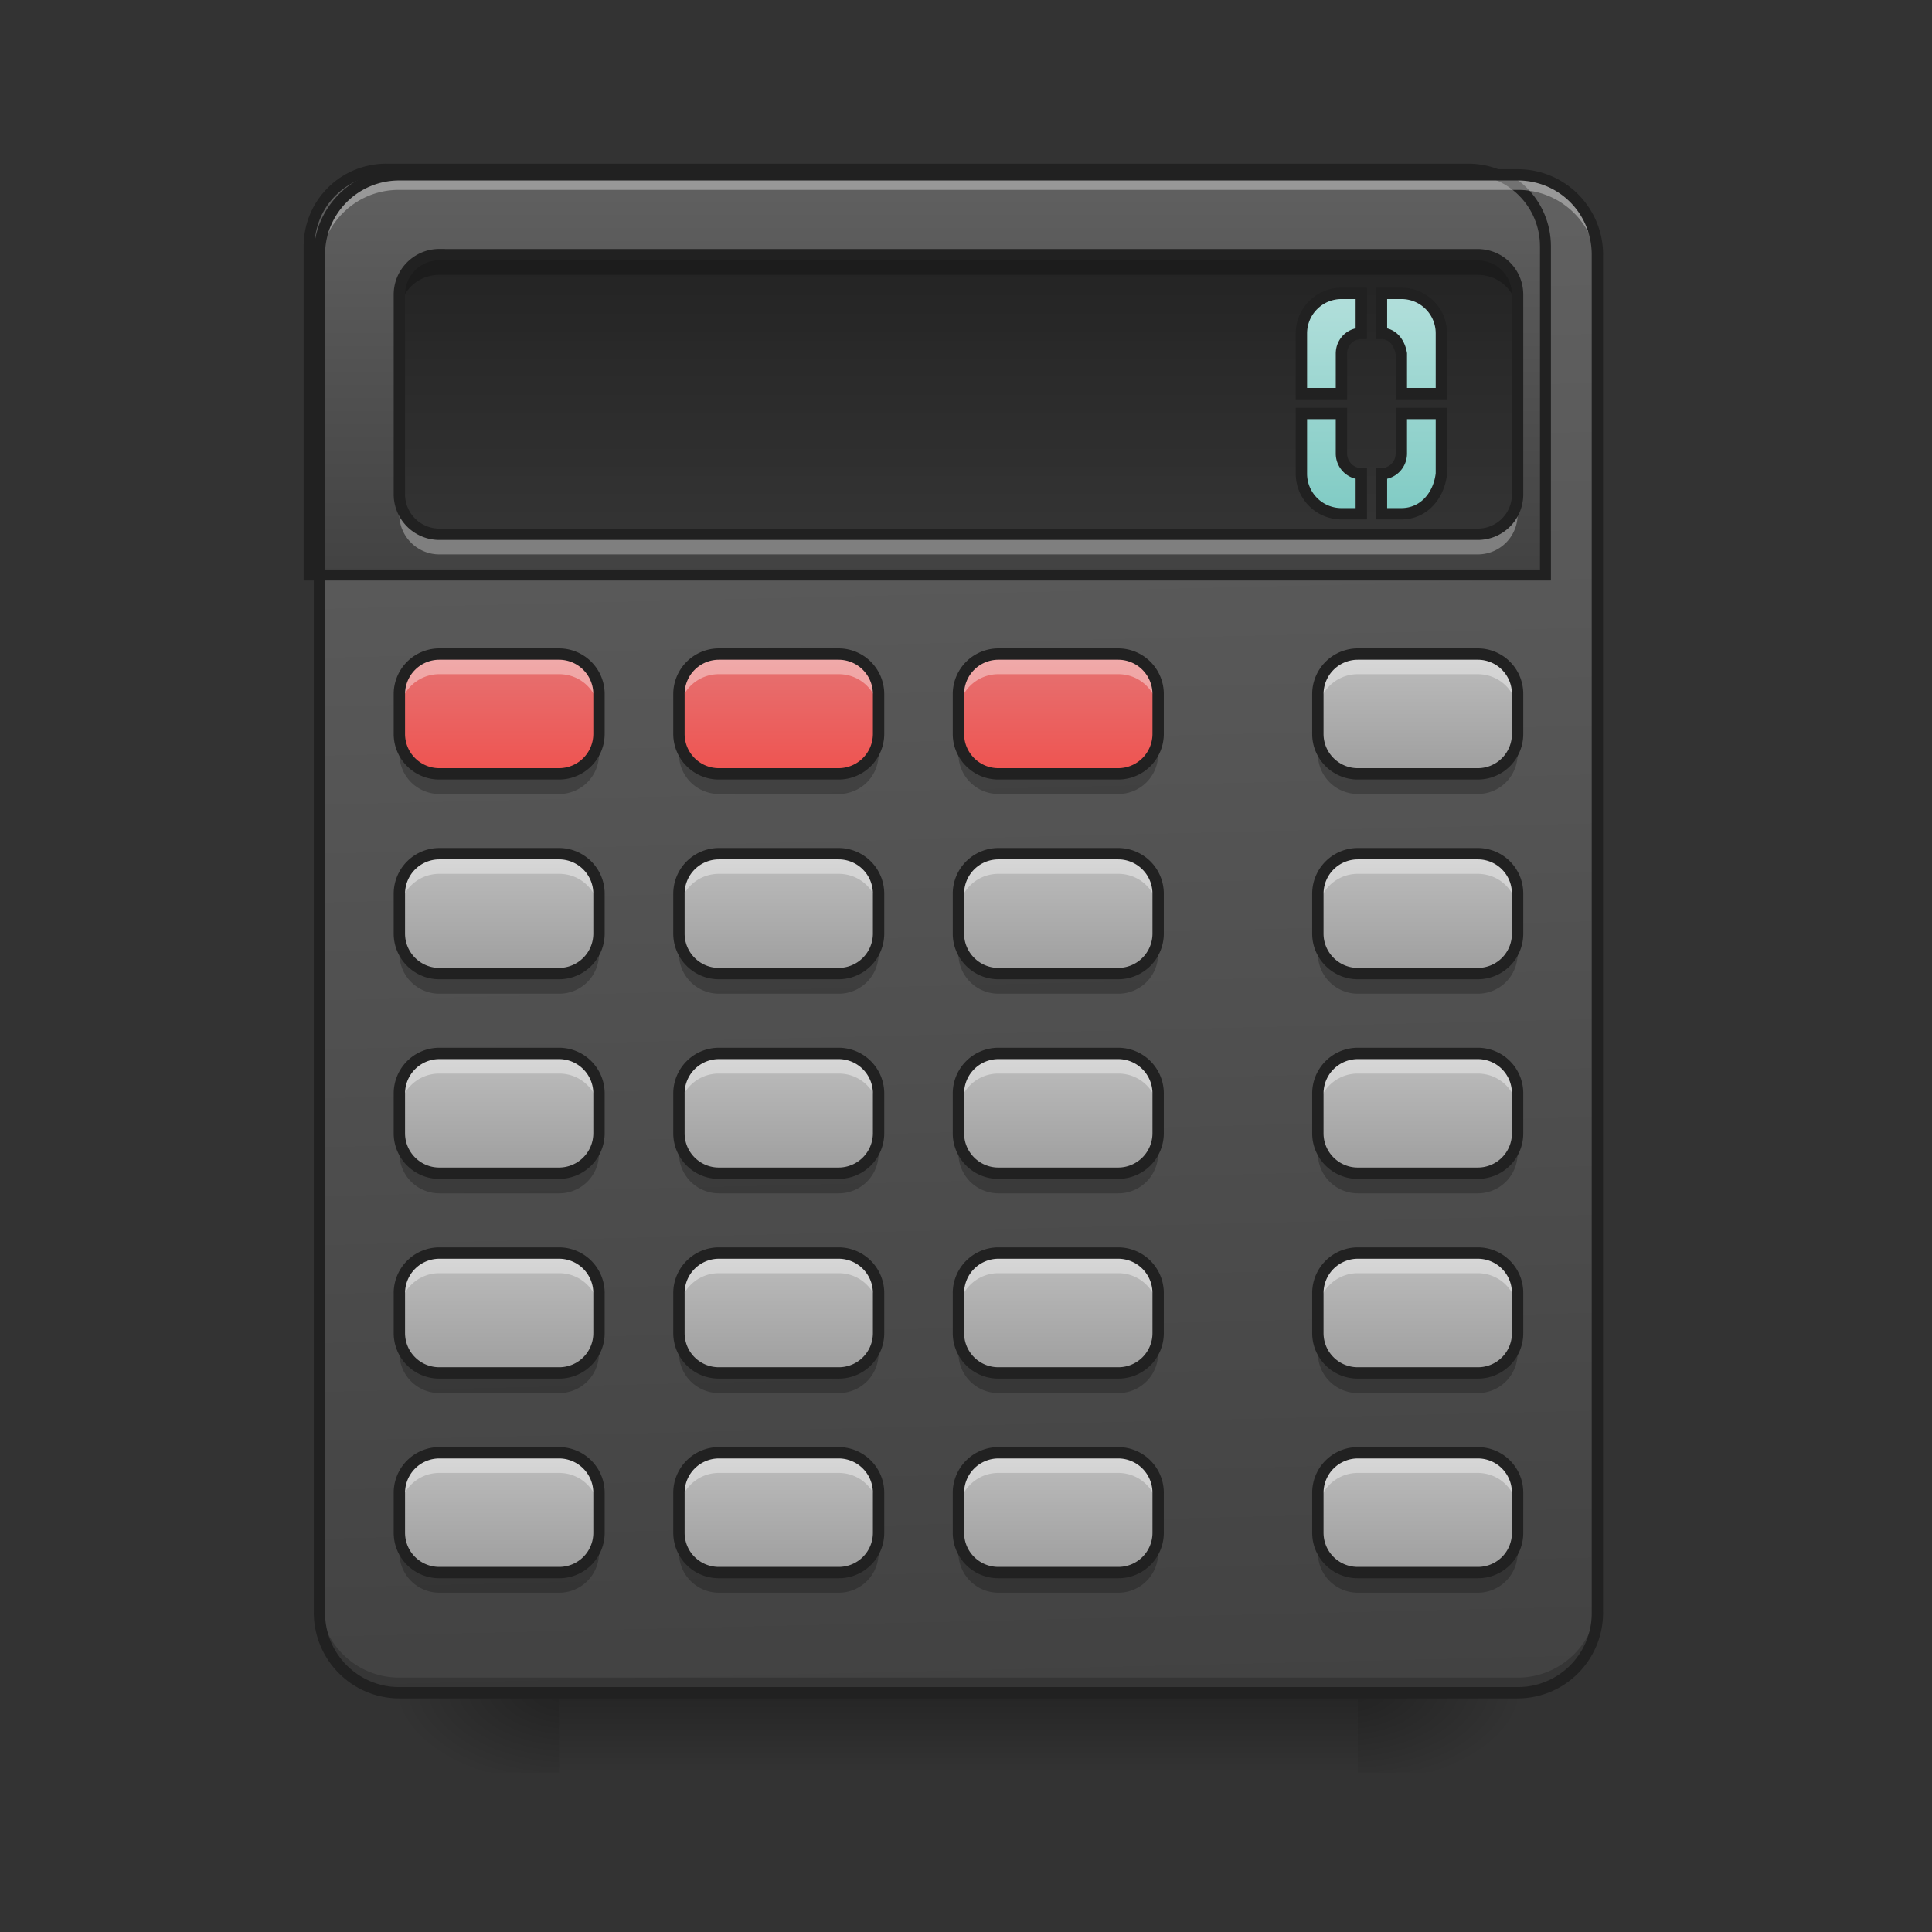 <svg height="32" viewBox="0 0 24 24" width="32" xmlns="http://www.w3.org/2000/svg" xmlns:xlink="http://www.w3.org/1999/xlink"><rect x="0" y="0" width="24" height="24" fill="#333333" stroke="none"/><linearGradient id="a" gradientUnits="userSpaceOnUse" x1="11.908" x2="11.908" y1="21.026" y2="22.019"><stop offset="0" stop-opacity=".275"/><stop offset="1" stop-opacity="0"/></linearGradient><linearGradient id="b"><stop offset="0" stop-opacity=".314"/><stop offset=".222" stop-opacity=".275"/><stop offset="1" stop-opacity="0"/></linearGradient><radialGradient id="c" cx="450.909" cy="189.579" gradientTransform="matrix(0 -.059 -.105 0 36.617 47.696)" gradientUnits="userSpaceOnUse" r="21.167" xlink:href="#b"/><radialGradient id="d" cx="450.909" cy="189.579" gradientTransform="matrix(0 .059 .105 0 -12.803 -5.646)" gradientUnits="userSpaceOnUse" r="21.167" xlink:href="#b"/><radialGradient id="e" cx="450.909" cy="189.579" gradientTransform="matrix(0 -.059 .105 0 -12.803 47.696)" gradientUnits="userSpaceOnUse" r="21.167" xlink:href="#b"/><radialGradient id="f" cx="450.909" cy="189.579" gradientTransform="matrix(0 .059 -.105 0 36.617 -5.646)" gradientUnits="userSpaceOnUse" r="21.167" xlink:href="#b"/><linearGradient id="g"><stop offset="0" stop-color="#424242"/><stop offset="1" stop-color="#616161"/></linearGradient><linearGradient id="h" gradientTransform="matrix(.057 0 0 .163 -4.39 25.231)" gradientUnits="userSpaceOnUse" x1="306.917" x2="305.955" xlink:href="#g" y1="-25.792" y2="-141.415"/><linearGradient id="i" gradientTransform="matrix(4.556 0 0 13.146 -353.973 2034.18)" gradientUnits="userSpaceOnUse" x1="305.955" x2="305.955" xlink:href="#g" y1="-109.466" y2="-141.415"/><linearGradient id="j" gradientUnits="userSpaceOnUse" x1="9.427" x2="9.427" xlink:href="#g" y1="3.165" y2="6.638"/><linearGradient id="k" gradientUnits="userSpaceOnUse" x1="365.12" x2="365.12" y1="-78.71" y2="-136.917"><stop offset="0" stop-color="#80cbc4"/><stop offset="1" stop-color="#b2dfdb"/></linearGradient><linearGradient id="l"><stop offset="0" stop-color="#9e9e9e"/><stop offset="1" stop-color="#bdbdbd"/></linearGradient><linearGradient id="m" gradientTransform="matrix(.047 0 0 -.047 11.411 7.66)" gradientUnits="userSpaceOnUse" x1="116.417" x2="116.417" xlink:href="#l" y1="-41.667" y2="-9.917"/><linearGradient id="n" gradientTransform="matrix(.047 0 0 -.047 11.411 10.142)" gradientUnits="userSpaceOnUse" x1="116.417" x2="116.417" xlink:href="#l" y1="-41.667" y2="-9.917"/><linearGradient id="o" gradientTransform="matrix(.047 0 0 -.047 11.411 12.622)" gradientUnits="userSpaceOnUse" x1="116.417" x2="116.417" xlink:href="#l" y1="-41.667" y2="-9.917"/><linearGradient id="p" gradientTransform="matrix(.047 0 0 -.047 11.411 15.103)" gradientUnits="userSpaceOnUse" x1="116.417" x2="116.417" xlink:href="#l" y1="-41.667" y2="-9.917"/><linearGradient id="q" gradientTransform="matrix(.047 0 0 -.047 11.411 17.584)" gradientUnits="userSpaceOnUse" x1="116.417" x2="116.417" xlink:href="#l" y1="-41.667" y2="-9.917"/><linearGradient id="r" gradientTransform="matrix(.047 0 0 -.047 6.946 10.142)" gradientUnits="userSpaceOnUse" x1="116.417" x2="116.417" xlink:href="#l" y1="-41.667" y2="-9.917"/><linearGradient id="s" gradientTransform="matrix(.047 0 0 -.047 6.946 12.622)" gradientUnits="userSpaceOnUse" x1="116.417" x2="116.417" xlink:href="#l" y1="-41.667" y2="-9.917"/><linearGradient id="t" gradientTransform="matrix(.047 0 0 -.047 6.946 15.103)" gradientUnits="userSpaceOnUse" x1="116.417" x2="116.417" xlink:href="#l" y1="-41.667" y2="-9.917"/><linearGradient id="u" gradientTransform="matrix(.047 0 0 -.047 6.946 17.584)" gradientUnits="userSpaceOnUse" x1="116.417" x2="116.417" xlink:href="#l" y1="-41.667" y2="-9.917"/><linearGradient id="v" gradientTransform="matrix(.047 0 0 -.047 3.473 10.142)" gradientUnits="userSpaceOnUse" x1="116.417" x2="116.417" xlink:href="#l" y1="-41.667" y2="-9.917"/><linearGradient id="w" gradientTransform="matrix(.047 0 0 -.047 3.473 12.622)" gradientUnits="userSpaceOnUse" x1="116.417" x2="116.417" xlink:href="#l" y1="-41.667" y2="-9.917"/><linearGradient id="x" gradientTransform="matrix(.047 0 0 -.047 3.473 15.103)" gradientUnits="userSpaceOnUse" x1="116.417" x2="116.417" xlink:href="#l" y1="-41.667" y2="-9.917"/><linearGradient id="y" gradientTransform="matrix(.047 0 0 -.047 3.473 17.584)" gradientUnits="userSpaceOnUse" x1="116.417" x2="116.417" xlink:href="#l" y1="-41.667" y2="-9.917"/><linearGradient id="z" gradientTransform="matrix(.047 0 0 -.047 0 10.142)" gradientUnits="userSpaceOnUse" x1="116.417" x2="116.417" xlink:href="#l" y1="-41.667" y2="-9.917"/><linearGradient id="A" gradientTransform="matrix(.047 0 0 -.047 0 12.622)" gradientUnits="userSpaceOnUse" x1="116.417" x2="116.417" xlink:href="#l" y1="-41.667" y2="-9.917"/><linearGradient id="B" gradientTransform="matrix(.047 0 0 -.047 0 15.103)" gradientUnits="userSpaceOnUse" x1="116.417" x2="116.417" xlink:href="#l" y1="-41.667" y2="-9.917"/><linearGradient id="C" gradientTransform="matrix(.047 0 0 -.047 0 17.584)" gradientUnits="userSpaceOnUse" x1="116.417" x2="116.417" xlink:href="#l" y1="-41.667" y2="-9.917"/><linearGradient id="D"><stop offset="0" stop-color="#ef5350"/><stop offset="1" stop-color="#e57373"/></linearGradient><linearGradient id="E" gradientTransform="matrix(.047 0 0 -.047 6.946 7.66)" gradientUnits="userSpaceOnUse" x1="116.417" x2="116.417" xlink:href="#D" y1="-41.667" y2="-9.917"/><linearGradient id="F" gradientTransform="matrix(.047 0 0 -.047 3.473 7.66)" gradientUnits="userSpaceOnUse" x1="116.417" x2="116.417" xlink:href="#D" y1="-41.667" y2="-9.917"/><linearGradient id="G" gradientTransform="matrix(.047 0 0 -.047 0 7.66)" gradientUnits="userSpaceOnUse" x1="116.417" x2="116.417" xlink:href="#D" y1="-41.667" y2="-9.917"/><path d="m6.945 21.027h9.922v.993h-9.922zm0 0" fill="url(#a)"/><path d="m16.867 21.027h1.985v-.996h-1.985zm0 0" fill="url(#c)"/><path d="m6.945 21.027h-1.984v.993h1.984zm0 0" fill="url(#d)"/><path d="m6.945 21.027h-1.984v-.996h1.984zm0 0" fill="url(#e)"/><path d="m16.867 21.027h1.985v.993h-1.985zm0 0" fill="url(#f)"/><path d="m4.96 2.172h13.892c.55 0 .992.445.992.992v16.867c0 .551-.442.996-.992.996h-13.892a.994.994 0 0 1 -.992-.996v-16.867c0-.547.445-.992.992-.992zm0 0" fill="url(#h)"/><path d="m4.96 20.96a.989.989 0 0 1 -.991-.991v-.121c0 .547.441.992.992.992h13.89c.551 0 .993-.445.993-.992v.12c0 .552-.442.993-.992.993zm0 0" fill-opacity=".196"/><path d="m399.962 175.101c-44.405 0-79.993 35.588-79.993 79.993v340.125h1279.878v-340.125c0-44.405-35.587-79.993-79.992-79.993zm0 0" fill="url(#i)" stroke="#212121" stroke-linecap="round" stroke-width="11.339" transform="scale(.012)"/><path d="m4.96 2.234a.989.989 0 0 0 -.991.993v.125c0-.551.441-.997.992-.993h13.89a.986.986 0 0 1 .993.993v-.125a.989.989 0 0 0 -.992-.993zm0 0" fill="#f0f0f0" fill-opacity=".392"/><path d="m5.457 3.164h12.898c.278 0 .497.223.497.496v2.48a.494.494 0 0 1 -.497.497h-12.898a.497.497 0 0 1 -.496-.496v-2.481c0-.274.223-.497.496-.497zm0 0" fill="url(#j)"/><path d="m5.457 3.164h12.898c.278 0 .497.223.497.496v2.48a.494.494 0 0 1 -.497.497h-12.898a.497.497 0 0 1 -.496-.496v-2.481c0-.274.223-.497.496-.497zm0 0" fill-opacity=".468"/><path d="m354.55-136.924c-5.833 0-10.583 4.75-10.583 10.582v15.915h10.582v-10.582c0-3 2.334-5.333 5.25-5.333v-10.582zm10.582 0v10.582c2.916 0 4.75 2.417 5.25 5.333v10.582h10.582v-15.915a10.544 10.544 0 0 0 -10.583-10.582zm-21.165 31.747v15.915c0 5.833 4.75 10.582 10.582 10.582h5.25v-10.582c-2.916 0-5.25-2.416-5.25-5.333v-10.582zm26.414 0v10.582c0 2.917-2.333 5.333-5.25 5.333v10.582h5.25c5.916 0 9.916-4.75 10.583-10.582v-15.915zm0 0" fill="url(#k)" stroke="#212121" stroke-linecap="round" stroke-width="3" transform="matrix(.047 0 0 .047 0 10.08)"/><path d="m4.96 2.102c-.585 0-1.062.476-1.062 1.062v16.867c0 .59.477 1.067 1.063 1.067h13.89c.59 0 1.063-.477 1.063-1.067v-16.867c0-.586-.473-1.062-1.062-1.062zm0 .14h13.892c.515 0 .921.41.921.922v16.867a.917.917 0 0 1 -.921.926h-13.892a.92.92 0 0 1 -.922-.926v-16.867c0-.512.41-.922.922-.922zm0 0" fill="#212121"/><path d="m16.867 9.613h1.488a.494.494 0 0 0 .497-.496v-.496a.494.494 0 0 0 -.497-.496h-1.488a.497.497 0 0 0 -.496.496v.496c0 .274.223.496.496.496zm0 0" fill="url(#m)"/><path d="m16.867 8.125a.497.497 0 0 0 -.496.496v.25c0-.277.223-.496.496-.496h1.488c.278 0 .497.219.497.496v-.25a.494.494 0 0 0 -.497-.496zm0 0" fill="#fff" fill-opacity=".392"/><path d="m16.867 9.863a.497.497 0 0 1 -.496-.496v-.25c0 .278.223.496.496.496h1.488a.492.492 0 0 0 .497-.496v.25a.494.494 0 0 1 -.497.496zm0 0" fill-opacity=".235"/><path d="m16.867 9.613h1.488a.494.494 0 0 0 .497-.496v-.496a.494.494 0 0 0 -.497-.496h-1.488a.497.497 0 0 0 -.496.496v.496c0 .274.223.496.496.496zm0 0" fill="none" stroke="#212121" stroke-linecap="round" stroke-width=".141"/><path d="m16.867 12.094h1.488a.494.494 0 0 0 .497-.496v-.496a.494.494 0 0 0 -.497-.497h-1.488a.497.497 0 0 0 -.496.497v.496c0 .273.223.496.496.496zm0 0" fill="url(#n)"/><path d="m16.867 10.605a.497.497 0 0 0 -.496.497v.25c0-.278.223-.497.496-.497h1.488c.278 0 .497.22.497.497v-.25a.494.494 0 0 0 -.497-.497zm0 0" fill="#fff" fill-opacity=".392"/><path d="m16.867 12.344a.497.497 0 0 1 -.496-.496v-.25c0 .277.223.496.496.496h1.488a.492.492 0 0 0 .497-.496v.25a.494.494 0 0 1 -.497.496zm0 0" fill-opacity=".235"/><path d="m16.867 12.094h1.488a.494.494 0 0 0 .497-.496v-.496a.494.494 0 0 0 -.497-.497h-1.488a.497.497 0 0 0 -.496.497v.496c0 .273.223.496.496.496zm0 0" fill="none" stroke="#212121" stroke-linecap="round" stroke-width=".141"/><path d="m16.867 14.574h1.488a.494.494 0 0 0 .497-.496v-.496a.494.494 0 0 0 -.497-.496h-1.488a.497.497 0 0 0 -.496.496v.496c0 .274.223.496.496.496zm0 0" fill="url(#o)"/><path d="m16.867 13.086a.497.497 0 0 0 -.496.496v.25c0-.277.223-.496.496-.496h1.488c.278 0 .497.219.497.496v-.25a.494.494 0 0 0 -.497-.496zm0 0" fill="#fff" fill-opacity=".392"/><path d="m16.867 14.824a.497.497 0 0 1 -.496-.496v-.25c0 .277.223.496.496.496h1.488a.492.492 0 0 0 .497-.496v.25a.494.494 0 0 1 -.497.496zm0 0" fill-opacity=".235"/><path d="m16.867 14.574h1.488a.494.494 0 0 0 .497-.496v-.496a.494.494 0 0 0 -.497-.496h-1.488a.497.497 0 0 0 -.496.496v.496c0 .274.223.496.496.496zm0 0" fill="none" stroke="#212121" stroke-linecap="round" stroke-width=".141"/><path d="m16.867 17.055h1.488a.492.492 0 0 0 .497-.496v-.497a.494.494 0 0 0 -.497-.496h-1.488a.497.497 0 0 0 -.496.496v.497c0 .277.223.496.496.496zm0 0" fill="url(#p)"/><path d="m16.867 15.566a.497.497 0 0 0 -.496.496v.25c0-.273.223-.496.496-.496h1.488c.278 0 .497.223.497.496v-.25a.494.494 0 0 0 -.497-.496zm0 0" fill="#fff" fill-opacity=".392"/><path d="m16.867 17.305a.497.497 0 0 1 -.496-.496v-.25c0 .277.223.496.496.496h1.488a.492.492 0 0 0 .497-.496v.25a.494.494 0 0 1 -.497.496zm0 0" fill-opacity=".235"/><path d="m16.867 17.055h1.488a.492.492 0 0 0 .497-.496v-.497a.494.494 0 0 0 -.497-.496h-1.488a.497.497 0 0 0 -.496.496v.497c0 .277.223.496.496.496zm0 0" fill="none" stroke="#212121" stroke-linecap="round" stroke-width=".141"/><path d="m16.867 19.535h1.488a.492.492 0 0 0 .497-.496v-.496a.494.494 0 0 0 -.497-.496h-1.488a.497.497 0 0 0 -.496.496v.496c0 .277.223.496.496.496zm0 0" fill="url(#q)"/><path d="m16.867 18.047a.497.497 0 0 0 -.496.496v.25c0-.273.223-.496.496-.496h1.488c.278 0 .497.223.497.496v-.25a.494.494 0 0 0 -.497-.496zm0 0" fill="#fff" fill-opacity=".392"/><path d="m16.867 19.785a.497.497 0 0 1 -.496-.496v-.25c0 .277.223.496.496.496h1.488a.492.492 0 0 0 .497-.496v.25a.494.494 0 0 1 -.497.496zm0 0" fill-opacity=".235"/><path d="m16.867 19.535h1.488a.492.492 0 0 0 .497-.496v-.496a.494.494 0 0 0 -.497-.496h-1.488a.497.497 0 0 0 -.496.496v.496c0 .277.223.496.496.496zm0 0" fill="none" stroke="#212121" stroke-linecap="round" stroke-width=".141"/><path d="m12.402 12.094h1.489a.497.497 0 0 0 .496-.496v-.496a.497.497 0 0 0 -.496-.497h-1.489a.497.497 0 0 0 -.496.497v.496c0 .273.223.496.496.496zm0 0" fill="url(#r)"/><path d="m12.402 10.605a.497.497 0 0 0 -.496.497v.25c0-.278.223-.497.496-.497h1.489c.277 0 .496.22.496.497v-.25a.494.494 0 0 0 -.496-.497zm0 0" fill="#fff" fill-opacity=".392"/><path d="m12.402 12.344a.497.497 0 0 1 -.496-.496v-.25c0 .277.223.496.496.496h1.489a.492.492 0 0 0 .496-.496v.25a.494.494 0 0 1 -.496.496zm0 0" fill-opacity=".235"/><path d="m12.402 12.094h1.489a.497.497 0 0 0 .496-.496v-.496a.497.497 0 0 0 -.496-.497h-1.489a.497.497 0 0 0 -.496.497v.496c0 .273.223.496.496.496zm0 0" fill="none" stroke="#212121" stroke-linecap="round" stroke-width=".141"/><path d="m12.402 14.574h1.489a.497.497 0 0 0 .496-.496v-.496a.497.497 0 0 0 -.496-.496h-1.489a.497.497 0 0 0 -.496.496v.496c0 .274.223.496.496.496zm0 0" fill="url(#s)"/><path d="m12.402 13.086a.497.497 0 0 0 -.496.496v.25c0-.277.223-.496.496-.496h1.489c.277 0 .496.219.496.496v-.25a.494.494 0 0 0 -.496-.496zm0 0" fill="#fff" fill-opacity=".392"/><path d="m12.402 14.824a.497.497 0 0 1 -.496-.496v-.25c0 .277.223.496.496.496h1.489a.492.492 0 0 0 .496-.496v.25a.494.494 0 0 1 -.496.496zm0 0" fill-opacity=".235"/><path d="m12.402 14.574h1.489a.497.497 0 0 0 .496-.496v-.496a.497.497 0 0 0 -.496-.496h-1.489a.497.497 0 0 0 -.496.496v.496c0 .274.223.496.496.496zm0 0" fill="none" stroke="#212121" stroke-linecap="round" stroke-width=".141"/><path d="m12.402 17.055h1.489a.494.494 0 0 0 .496-.496v-.497a.497.497 0 0 0 -.496-.496h-1.489a.497.497 0 0 0 -.496.496v.497c0 .277.223.496.496.496zm0 0" fill="url(#t)"/><path d="m12.402 15.566a.497.497 0 0 0 -.496.496v.25c0-.273.223-.496.496-.496h1.489c.277 0 .496.223.496.496v-.25a.494.494 0 0 0 -.496-.496zm0 0" fill="#fff" fill-opacity=".392"/><path d="m12.402 17.305a.497.497 0 0 1 -.496-.496v-.25c0 .277.223.496.496.496h1.489a.492.492 0 0 0 .496-.496v.25a.494.494 0 0 1 -.496.496zm0 0" fill-opacity=".235"/><path d="m12.402 17.055h1.489a.494.494 0 0 0 .496-.496v-.497a.497.497 0 0 0 -.496-.496h-1.489a.497.497 0 0 0 -.496.496v.497c0 .277.223.496.496.496zm0 0" fill="none" stroke="#212121" stroke-linecap="round" stroke-width=".141"/><path d="m12.402 19.535h1.489a.494.494 0 0 0 .496-.496v-.496a.497.497 0 0 0 -.496-.496h-1.489a.497.497 0 0 0 -.496.496v.496c0 .277.223.496.496.496zm0 0" fill="url(#u)"/><path d="m12.402 18.047a.497.497 0 0 0 -.496.496v.25c0-.273.223-.496.496-.496h1.489c.277 0 .496.223.496.496v-.25a.494.494 0 0 0 -.496-.496zm0 0" fill="#fff" fill-opacity=".392"/><path d="m12.402 19.785a.497.497 0 0 1 -.496-.496v-.25c0 .277.223.496.496.496h1.489a.492.492 0 0 0 .496-.496v.25a.494.494 0 0 1 -.496.496zm0 0" fill-opacity=".235"/><path d="m12.402 19.535h1.489a.494.494 0 0 0 .496-.496v-.496a.497.497 0 0 0 -.496-.496h-1.489a.497.497 0 0 0 -.496.496v.496c0 .277.223.496.496.496zm0 0" fill="none" stroke="#212121" stroke-linecap="round" stroke-width=".141"/><path d="m8.93 12.094h1.488a.497.497 0 0 0 .496-.496v-.496a.497.497 0 0 0 -.496-.497h-1.488a.497.497 0 0 0 -.496.497v.496c0 .273.222.496.496.496zm0 0" fill="url(#v)"/><path d="m8.93 10.605a.497.497 0 0 0 -.496.497v.25c0-.278.222-.497.496-.497h1.488c.277 0 .496.22.496.497v-.25a.494.494 0 0 0 -.496-.497zm0 0" fill="#fff" fill-opacity=".392"/><path d="m8.93 12.344a.497.497 0 0 1 -.496-.496v-.25c0 .277.222.496.496.496h1.488a.492.492 0 0 0 .496-.496v.25a.494.494 0 0 1 -.496.496zm0 0" fill-opacity=".235"/><path d="m8.93 12.094h1.488a.497.497 0 0 0 .496-.496v-.496a.497.497 0 0 0 -.496-.497h-1.488a.497.497 0 0 0 -.496.497v.496c0 .273.222.496.496.496zm0 0" fill="none" stroke="#212121" stroke-linecap="round" stroke-width=".141"/><path d="m8.93 14.574h1.488a.497.497 0 0 0 .496-.496v-.496a.497.497 0 0 0 -.496-.496h-1.488a.497.497 0 0 0 -.496.496v.496c0 .274.222.496.496.496zm0 0" fill="url(#w)"/><path d="m8.93 13.086a.497.497 0 0 0 -.496.496v.25c0-.277.222-.496.496-.496h1.488c.277 0 .496.219.496.496v-.25a.494.494 0 0 0 -.496-.496zm0 0" fill="#fff" fill-opacity=".392"/><path d="m8.93 14.824a.497.497 0 0 1 -.496-.496v-.25c0 .277.222.496.496.496h1.488a.492.492 0 0 0 .496-.496v.25a.494.494 0 0 1 -.496.496zm0 0" fill-opacity=".235"/><path d="m8.93 14.574h1.488a.497.497 0 0 0 .496-.496v-.496a.497.497 0 0 0 -.496-.496h-1.488a.497.497 0 0 0 -.496.496v.496c0 .274.222.496.496.496zm0 0" fill="none" stroke="#212121" stroke-linecap="round" stroke-width=".141"/><path d="m8.93 17.055h1.488a.494.494 0 0 0 .496-.496v-.497a.497.497 0 0 0 -.496-.496h-1.488a.497.497 0 0 0 -.496.496v.497c0 .277.222.496.496.496zm0 0" fill="url(#x)"/><path d="m8.93 15.566a.497.497 0 0 0 -.496.496v.25c0-.273.222-.496.496-.496h1.488c.277 0 .496.223.496.496v-.25a.494.494 0 0 0 -.496-.496zm0 0" fill="#fff" fill-opacity=".392"/><path d="m8.93 17.305a.497.497 0 0 1 -.496-.496v-.25c0 .277.222.496.496.496h1.488a.492.492 0 0 0 .496-.496v.25a.494.494 0 0 1 -.496.496zm0 0" fill-opacity=".235"/><path d="m8.93 17.055h1.488a.494.494 0 0 0 .496-.496v-.497a.497.497 0 0 0 -.496-.496h-1.488a.497.497 0 0 0 -.496.496v.497c0 .277.222.496.496.496zm0 0" fill="none" stroke="#212121" stroke-linecap="round" stroke-width=".141"/><path d="m8.93 19.535h1.488a.494.494 0 0 0 .496-.496v-.496a.497.497 0 0 0 -.496-.496h-1.488a.497.497 0 0 0 -.496.496v.496c0 .277.222.496.496.496zm0 0" fill="url(#y)"/><path d="m8.93 18.047a.497.497 0 0 0 -.496.496v.25c0-.273.222-.496.496-.496h1.488c.277 0 .496.223.496.496v-.25a.494.494 0 0 0 -.496-.496zm0 0" fill="#fff" fill-opacity=".392"/><path d="m8.93 19.785a.497.497 0 0 1 -.496-.496v-.25c0 .277.222.496.496.496h1.488a.492.492 0 0 0 .496-.496v.25a.494.494 0 0 1 -.496.496zm0 0" fill-opacity=".235"/><path d="m8.93 19.535h1.488a.494.494 0 0 0 .496-.496v-.496a.497.497 0 0 0 -.496-.496h-1.488a.497.497 0 0 0 -.496.496v.496c0 .277.222.496.496.496zm0 0" fill="none" stroke="#212121" stroke-linecap="round" stroke-width=".141"/><path d="m5.457 12.094h1.488a.497.497 0 0 0 .496-.496v-.496a.497.497 0 0 0 -.496-.497h-1.488a.497.497 0 0 0 -.496.497v.496c0 .273.223.496.496.496zm0 0" fill="url(#z)"/><path d="m5.457 10.605a.497.497 0 0 0 -.496.497v.25c0-.278.223-.497.496-.497h1.488c.278 0 .496.22.496.497v-.25a.494.494 0 0 0 -.496-.497zm0 0" fill="#fff" fill-opacity=".392"/><path d="m5.457 12.344a.497.497 0 0 1 -.496-.496v-.25c0 .277.223.496.496.496h1.488a.492.492 0 0 0 .496-.496v.25a.494.494 0 0 1 -.496.496zm0 0" fill-opacity=".235"/><path d="m5.457 12.094h1.488a.497.497 0 0 0 .496-.496v-.496a.497.497 0 0 0 -.496-.497h-1.488a.497.497 0 0 0 -.496.497v.496c0 .273.223.496.496.496zm0 0" fill="none" stroke="#212121" stroke-linecap="round" stroke-width=".141"/><path d="m5.457 14.574h1.488a.497.497 0 0 0 .496-.496v-.496a.497.497 0 0 0 -.496-.496h-1.488a.497.497 0 0 0 -.496.496v.496c0 .274.223.496.496.496zm0 0" fill="url(#A)"/><path d="m5.457 13.086a.497.497 0 0 0 -.496.496v.25c0-.277.223-.496.496-.496h1.488c.278 0 .496.219.496.496v-.25a.494.494 0 0 0 -.496-.496zm0 0" fill="#fff" fill-opacity=".392"/><path d="m5.457 14.824a.497.497 0 0 1 -.496-.496v-.25c0 .277.223.496.496.496h1.488a.492.492 0 0 0 .496-.496v.25a.494.494 0 0 1 -.496.496zm0 0" fill-opacity=".235"/><path d="m5.457 14.574h1.488a.497.497 0 0 0 .496-.496v-.496a.497.497 0 0 0 -.496-.496h-1.488a.497.497 0 0 0 -.496.496v.496c0 .274.223.496.496.496zm0 0" fill="none" stroke="#212121" stroke-linecap="round" stroke-width=".141"/><path d="m5.457 17.055h1.488a.494.494 0 0 0 .496-.496v-.497a.497.497 0 0 0 -.496-.496h-1.488a.497.497 0 0 0 -.496.496v.497c0 .277.223.496.496.496zm0 0" fill="url(#B)"/><path d="m5.457 15.566a.497.497 0 0 0 -.496.496v.25c0-.273.223-.496.496-.496h1.488c.278 0 .496.223.496.496v-.25a.494.494 0 0 0 -.496-.496zm0 0" fill="#fff" fill-opacity=".392"/><path d="m5.457 17.305a.497.497 0 0 1 -.496-.496v-.25c0 .277.223.496.496.496h1.488a.492.492 0 0 0 .496-.496v.25a.494.494 0 0 1 -.496.496zm0 0" fill-opacity=".235"/><path d="m5.457 17.055h1.488a.494.494 0 0 0 .496-.496v-.497a.497.497 0 0 0 -.496-.496h-1.488a.497.497 0 0 0 -.496.496v.497c0 .277.223.496.496.496zm0 0" fill="none" stroke="#212121" stroke-linecap="round" stroke-width=".141"/><path d="m5.457 19.535h1.488a.494.494 0 0 0 .496-.496v-.496a.497.497 0 0 0 -.496-.496h-1.488a.497.497 0 0 0 -.496.496v.496c0 .277.223.496.496.496zm0 0" fill="url(#C)"/><path d="m5.457 18.047a.497.497 0 0 0 -.496.496v.25c0-.273.223-.496.496-.496h1.488c.278 0 .496.223.496.496v-.25a.494.494 0 0 0 -.496-.496zm0 0" fill="#fff" fill-opacity=".392"/><path d="m5.457 19.785a.497.497 0 0 1 -.496-.496v-.25c0 .277.223.496.496.496h1.488a.492.492 0 0 0 .496-.496v.25a.494.494 0 0 1 -.496.496zm0 0" fill-opacity=".235"/><path d="m5.457 19.535h1.488a.494.494 0 0 0 .496-.496v-.496a.497.497 0 0 0 -.496-.496h-1.488a.497.497 0 0 0 -.496.496v.496c0 .277.223.496.496.496zm0 0" fill="none" stroke="#212121" stroke-linecap="round" stroke-width=".141"/><path d="m12.402 9.613h1.489a.497.497 0 0 0 .496-.496v-.496a.497.497 0 0 0 -.496-.496h-1.489a.497.497 0 0 0 -.496.496v.496c0 .274.223.496.496.496zm0 0" fill="url(#E)"/><path d="m12.402 8.125a.497.497 0 0 0 -.496.496v.25c0-.277.223-.496.496-.496h1.489c.277 0 .496.219.496.496v-.25a.494.494 0 0 0 -.496-.496zm0 0" fill="#fff" fill-opacity=".392"/><path d="m12.402 9.863a.497.497 0 0 1 -.496-.496v-.25c0 .278.223.496.496.496h1.489a.492.492 0 0 0 .496-.496v.25a.494.494 0 0 1 -.496.496zm0 0" fill-opacity=".235"/><path d="m12.402 9.613h1.489a.497.497 0 0 0 .496-.496v-.496a.497.497 0 0 0 -.496-.496h-1.489a.497.497 0 0 0 -.496.496v.496c0 .274.223.496.496.496zm0 0" fill="none" stroke="#212121" stroke-linecap="round" stroke-width=".141"/><path d="m8.93 9.613h1.488a.497.497 0 0 0 .496-.496v-.496a.497.497 0 0 0 -.496-.496h-1.488a.497.497 0 0 0 -.496.496v.496c0 .274.222.496.496.496zm0 0" fill="url(#F)"/><path d="m8.93 8.125a.497.497 0 0 0 -.496.496v.25c0-.277.222-.496.496-.496h1.488c.277 0 .496.219.496.496v-.25a.494.494 0 0 0 -.496-.496zm0 0" fill="#fff" fill-opacity=".392"/><path d="m8.93 9.863a.497.497 0 0 1 -.496-.496v-.25c0 .278.222.496.496.496h1.488a.492.492 0 0 0 .496-.496v.25a.494.494 0 0 1 -.496.496zm0 0" fill-opacity=".235"/><path d="m8.93 9.613h1.488a.497.497 0 0 0 .496-.496v-.496a.497.497 0 0 0 -.496-.496h-1.488a.497.497 0 0 0 -.496.496v.496c0 .274.222.496.496.496zm0 0" fill="none" stroke="#212121" stroke-linecap="round" stroke-width=".141"/><path d="m5.457 9.613h1.488a.497.497 0 0 0 .496-.496v-.496a.497.497 0 0 0 -.496-.496h-1.488a.497.497 0 0 0 -.496.496v.496c0 .274.223.496.496.496zm0 0" fill="url(#G)"/><path d="m5.457 8.125a.497.497 0 0 0 -.496.496v.25c0-.277.223-.496.496-.496h1.488c.278 0 .496.219.496.496v-.25a.494.494 0 0 0 -.496-.496zm0 0" fill="#fff" fill-opacity=".392"/><path d="m5.457 9.863a.497.497 0 0 1 -.496-.496v-.25c0 .278.223.496.496.496h1.488a.492.492 0 0 0 .496-.496v.25a.494.494 0 0 1 -.496.496zm0 0" fill-opacity=".235"/><path d="m5.457 9.613h1.488a.497.497 0 0 0 .496-.496v-.496a.497.497 0 0 0 -.496-.496h-1.488a.497.497 0 0 0 -.496.496v.496c0 .274.223.496.496.496zm0 0" fill="none" stroke="#212121" stroke-linecap="round" stroke-width=".141"/><path d="m4.96 6.14v.25c0 .274.224.497.497.497h12.898a.494.494 0 0 0 .497-.496v-.25a.492.492 0 0 1 -.497.496h-12.898a.494.494 0 0 1 -.496-.496zm0 0" fill="#fff" fill-opacity=".314"/><path d="m5.457 3.145a.494.494 0 0 0 -.496.496v.27c0-.278.223-.497.496-.497h12.898c.278 0 .497.219.497.496v-.27a.492.492 0 0 0 -.497-.495zm0 0" fill-opacity=".235"/><path d="m5.457 3.164h12.898c.278 0 .497.223.497.496v2.48a.494.494 0 0 1 -.497.497h-12.898a.497.497 0 0 1 -.496-.496v-2.481c0-.274.223-.497.496-.497zm0 0" fill="none" stroke="#212121" stroke-linecap="round" stroke-width=".141"/></svg>